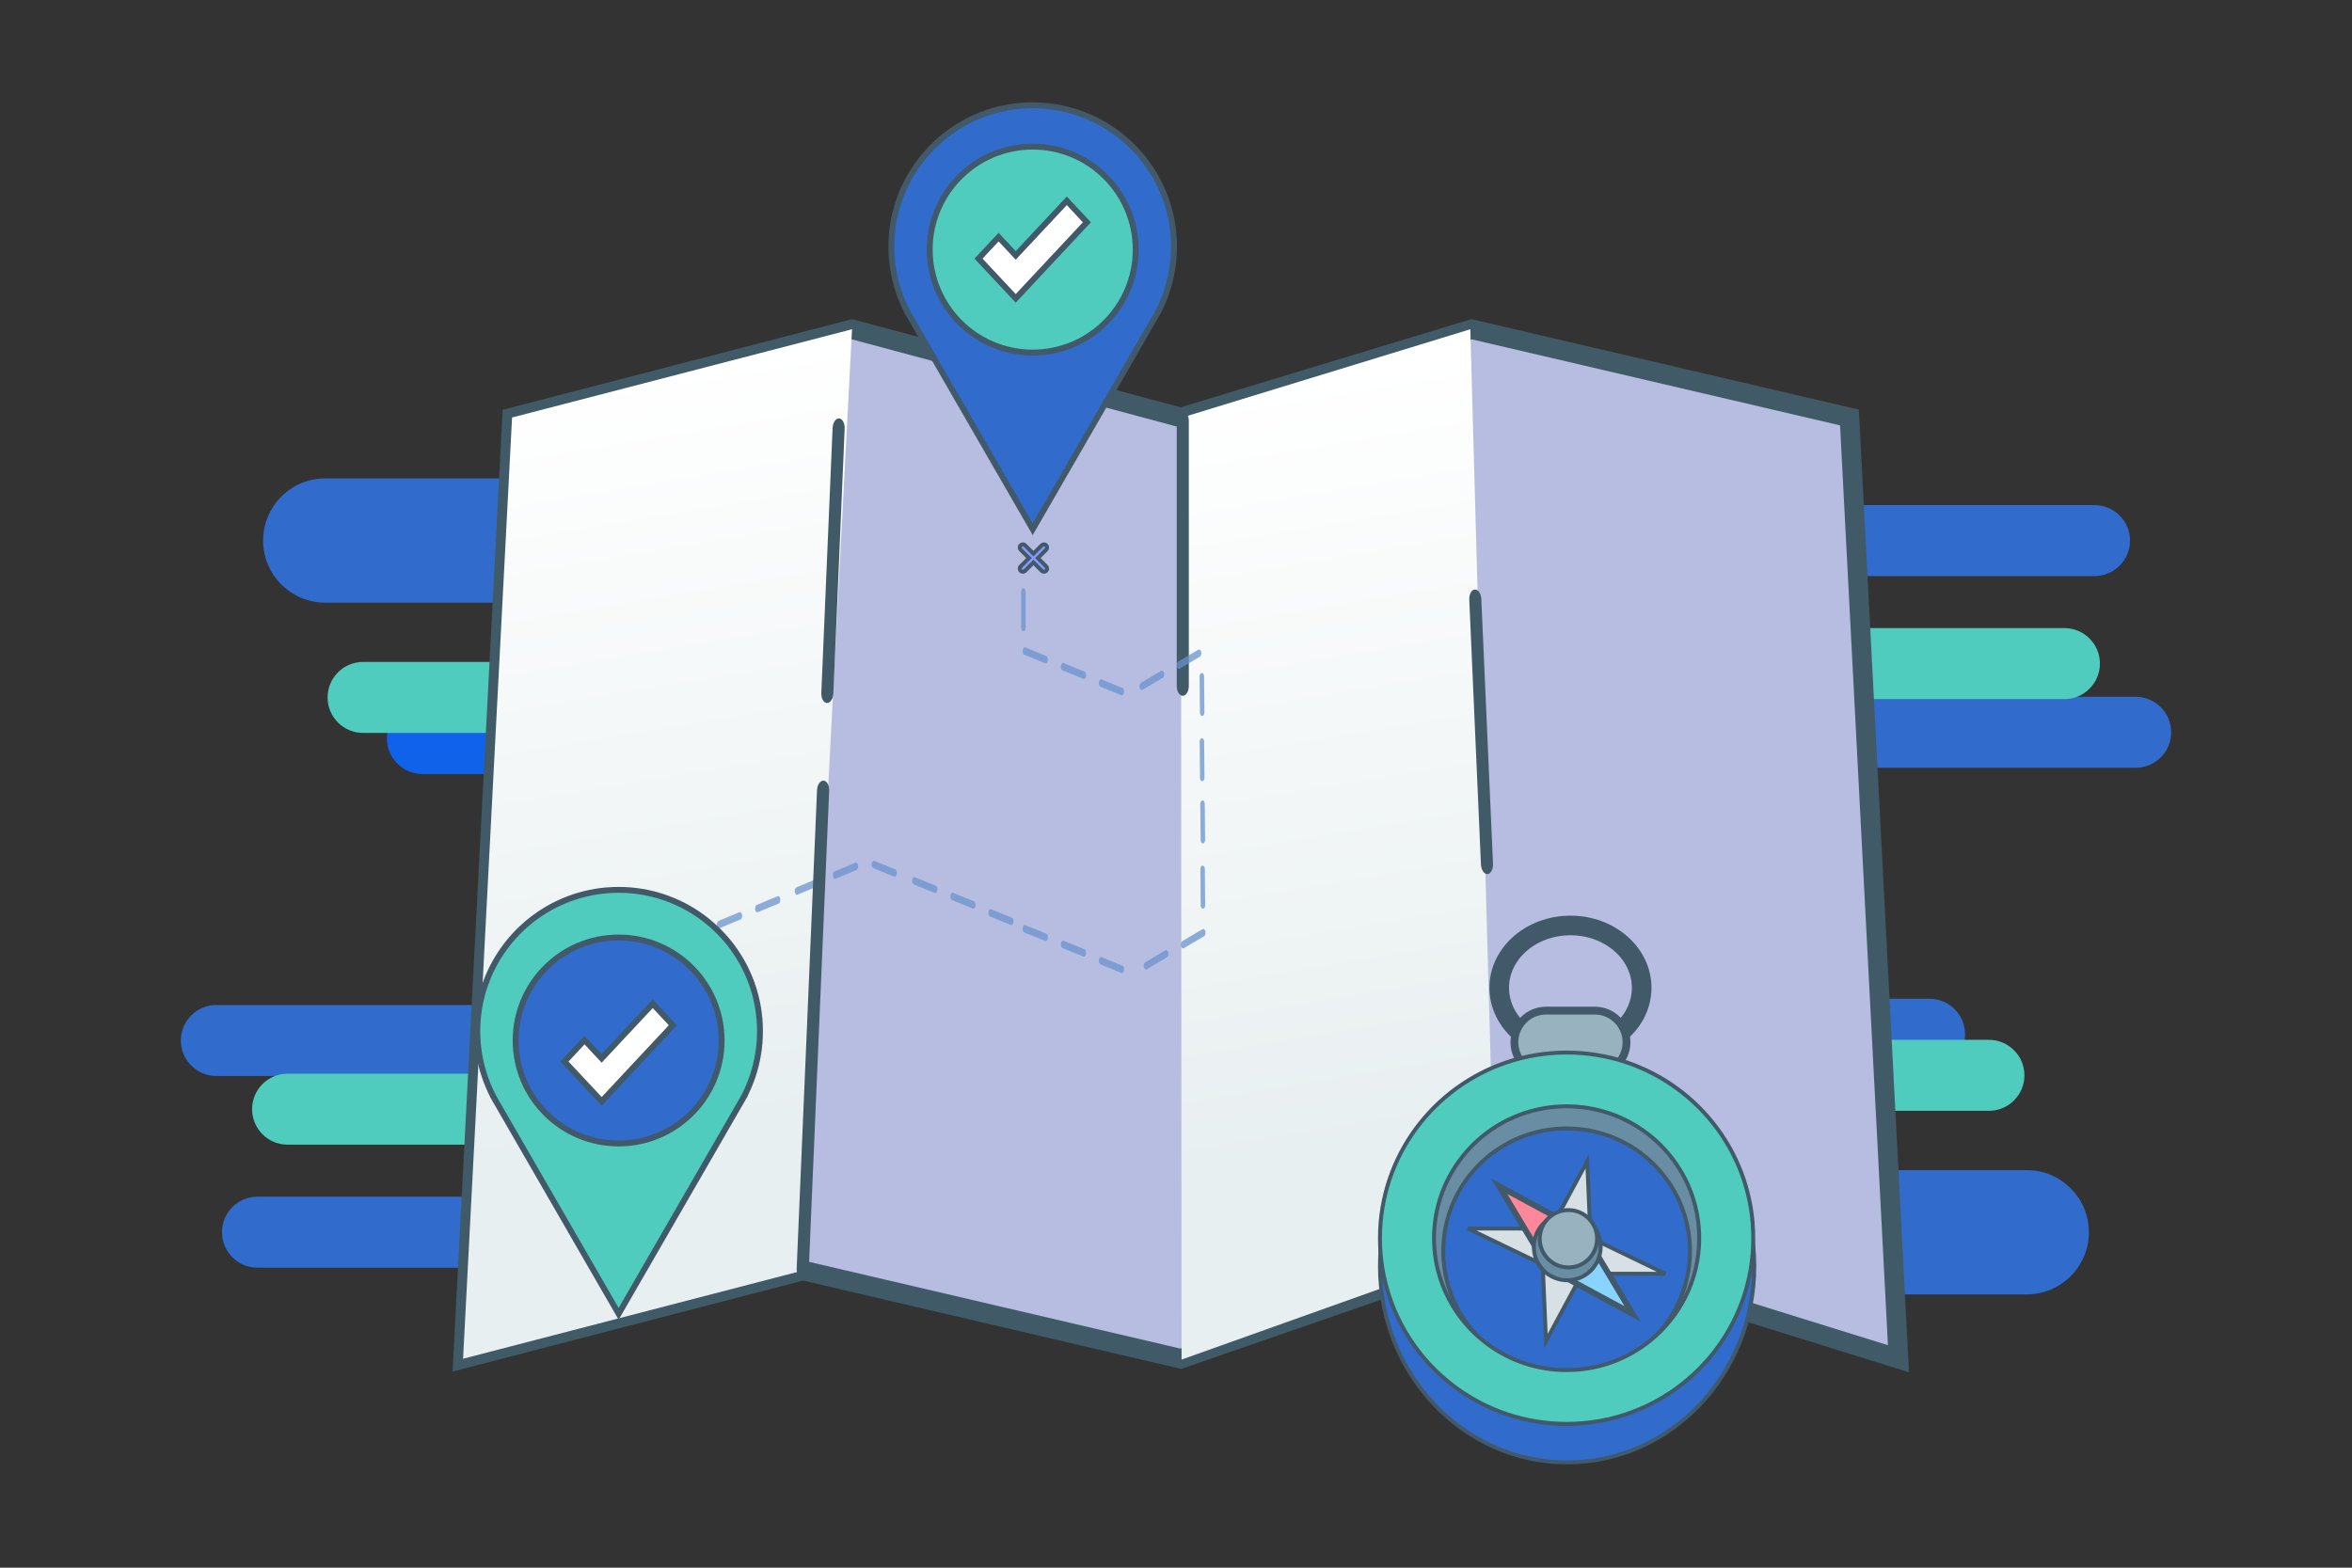 <?xml version="1.0" encoding="UTF-8" standalone="no"?>
<!DOCTYPE svg PUBLIC "-//W3C//DTD SVG 1.1//EN" "http://www.w3.org/Graphics/SVG/1.1/DTD/svg11.dtd">
<svg version="1.1" xmlns="http://www.w3.org/2000/svg" xmlns:xlink="http://www.w3.org/1999/xlink" preserveAspectRatio="xMidYMid meet" viewBox="0 0 1200 800" width="1200" height="800"><rect x="0" y="0" width="1200" height="800" fill="#333333" stroke="none"/><defs><path d="M957.51 391.8C947.51 391.8 939.39 383.68 939.39 373.69C939.39 373.69 939.39 373.69 939.39 373.69C939.39 363.69 947.51 355.57 957.51 355.57C957.51 355.57 1089.63 355.57 1089.63 355.57C1099.62 355.57 1107.74 363.69 1107.74 373.69C1107.74 373.69 1107.74 373.69 1107.74 373.69C1107.74 383.68 1099.62 391.8 1089.63 391.8C1089.63 391.8 957.51 391.8 957.51 391.8Z" id="b7MWo9Bmu"></path><path d="M603.41 394.72C605.12 394.72 606.51 397 606.51 399.81C606.51 399.81 606.51 643.97 606.51 643.97C606.51 646.77 605.12 649.05 603.41 649.05C603.41 649.05 603.41 649.05 603.41 649.05C601.7 649.05 600.31 646.77 600.31 643.97C600.31 643.97 600.31 399.81 600.31 399.81C600.31 397 601.7 394.72 603.41 394.72C603.41 394.72 603.41 394.72 603.41 394.72Z" id="abBr37J7r"></path><path d="M936.52 293.98C926.52 293.98 918.4 285.87 918.4 275.87C918.4 275.87 918.4 275.87 918.4 275.87C918.4 265.87 926.52 257.75 936.52 257.75C936.52 257.75 1068.64 257.75 1068.64 257.75C1078.64 257.75 1086.75 265.87 1086.75 275.87C1086.75 275.87 1086.75 275.87 1086.75 275.87C1086.75 285.87 1078.64 293.98 1068.64 293.98C1068.64 293.98 936.52 293.98 936.52 293.98Z" id="bi8vzlr5t"></path><path d="M921.15 356.75C911.16 356.75 903.04 348.63 903.04 338.63C903.04 338.63 903.04 338.63 903.04 338.63C903.04 328.64 911.16 320.52 921.15 320.52C921.15 320.52 1053.27 320.52 1053.27 320.52C1063.27 320.52 1071.39 328.64 1071.39 338.63C1071.39 338.63 1071.39 338.63 1071.39 338.63C1071.39 348.63 1063.27 356.75 1053.27 356.75C1053.27 356.75 921.15 356.75 921.15 356.75Z" id="cCayxfIeB"></path><path d="M852.34 545.9C842.35 545.9 834.23 537.79 834.23 527.79C834.23 527.79 834.23 527.79 834.23 527.79C834.23 517.79 842.35 509.68 852.34 509.68C852.34 509.68 984.46 509.68 984.46 509.68C994.46 509.68 1002.58 517.79 1002.58 527.79C1002.58 527.79 1002.58 527.79 1002.58 527.79C1002.58 537.79 994.46 545.9 984.46 545.9C984.46 545.9 852.34 545.9 852.34 545.9Z" id="a4wayH2ISu"></path><path d="M882.63 566.86C872.64 566.86 864.52 558.74 864.52 548.74C864.52 548.74 864.52 548.74 864.52 548.74C864.52 538.75 872.64 530.63 882.63 530.63C882.63 530.63 1014.75 530.63 1014.75 530.63C1024.75 530.63 1032.87 538.75 1032.87 548.74C1032.87 548.74 1032.87 548.74 1032.87 548.74C1032.87 558.74 1024.75 566.86 1014.75 566.86C1014.75 566.86 882.63 566.86 882.63 566.86Z" id="b2gCuqI1hP"></path><path d="M802.76 660.53C785.26 660.53 771.05 646.32 771.05 628.82C771.05 628.82 771.05 628.82 771.05 628.82C771.05 611.32 785.26 597.11 802.76 597.11C802.76 597.11 1034.05 597.11 1034.05 597.11C1051.55 597.11 1065.76 611.32 1065.76 628.82C1065.76 628.82 1065.76 628.82 1065.76 628.82C1065.76 646.32 1051.55 660.53 1034.05 660.53C1034.05 660.53 802.76 660.53 802.76 660.53Z" id="c4Q2ZHKZNH"></path><path d="M263.48 610.67C273.48 610.67 281.6 618.78 281.6 628.78C281.6 628.78 281.6 628.78 281.6 628.78C281.6 638.78 273.48 646.9 263.48 646.9C263.48 646.9 131.36 646.9 131.36 646.9C121.36 646.9 113.25 638.78 113.25 628.78C113.25 628.78 113.25 628.78 113.25 628.78C113.25 618.78 121.36 610.67 131.36 610.67C131.36 610.67 263.48 610.67 263.48 610.67Z" id="a1bBOMs94o"></path><path d="M242.49 512.85C252.49 512.85 260.61 520.97 260.61 530.96C260.61 530.96 260.61 530.96 260.61 530.96C260.61 540.96 252.49 549.08 242.49 549.08C242.49 549.08 110.37 549.08 110.37 549.08C100.38 549.08 92.26 540.96 92.26 530.96C92.26 530.96 92.26 530.96 92.26 530.96C92.26 520.97 100.38 512.85 110.37 512.85C110.37 512.85 242.49 512.85 242.49 512.85Z" id="b4eHgYGEG"></path><path d="M278.85 547.9C288.84 547.9 296.96 556.02 296.96 566.02C296.96 566.02 296.96 566.02 296.96 566.02C296.96 576.02 288.84 584.13 278.85 584.13C278.85 584.13 146.73 584.13 146.73 584.13C136.73 584.13 128.61 576.02 128.61 566.02C128.61 566.02 128.61 566.02 128.61 566.02C128.61 556.02 136.73 547.9 146.73 547.9C146.73 547.9 278.85 547.9 278.85 547.9Z" id="c5IqWOSZSV"></path><path d="M347.66 358.75C357.65 358.75 365.77 366.86 365.77 376.86C365.77 376.86 365.77 376.86 365.77 376.86C365.77 386.86 357.65 394.97 347.66 394.97C347.66 394.97 215.54 394.97 215.54 394.97C205.54 394.97 197.42 386.86 197.42 376.86C197.42 376.86 197.42 376.86 197.42 376.86C197.42 366.86 205.54 358.75 215.54 358.75C215.54 358.75 347.66 358.75 347.66 358.75Z" id="g2ZzVMjq5I"></path><path d="M317.37 337.79C327.36 337.79 335.48 345.91 335.48 355.91C335.48 355.91 335.48 355.91 335.48 355.91C335.48 365.9 327.36 374.02 317.37 374.02C317.37 374.02 185.25 374.02 185.25 374.02C175.25 374.02 167.13 365.9 167.13 355.91C167.13 355.91 167.13 355.91 167.13 355.91C167.13 345.91 175.25 337.79 185.25 337.79C185.25 337.79 317.37 337.79 317.37 337.79Z" id="a14qmZUiop"></path><path d="M397.24 244.12C414.74 244.12 428.95 258.33 428.95 275.83C428.95 275.83 428.95 275.83 428.95 275.83C428.95 293.33 414.74 307.54 397.24 307.54C397.24 307.54 165.95 307.54 165.95 307.54C148.45 307.54 134.24 293.33 134.24 275.83C134.24 275.83 134.24 275.83 134.24 275.83C134.24 258.33 148.45 244.12 165.95 244.12C165.95 244.12 397.24 244.12 397.24 244.12Z" id="gkvkEAHQy"></path><path d="M236.26 693.37L261.26 213.05L434.71 168.02L602.43 213.05L750.88 168.02L943.6 213.05L968.6 693.37L775.68 633.33L602.43 693.37L409.71 648.34L236.26 693.37Z" id="aL4j99PZq"></path><mask id="maskc54AUPmNE" x="226.26" y="158.02" width="752.34" height="545.35" maskUnits="userSpaceOnUse"><rect x="226.26" y="158.02" width="752.34" height="545.35" fill="white"></rect><use xlink:href="#aL4j99PZq" opacity="1" fill="black"></use></mask><path d="M602.84 693.8L602.53 213.24L750.16 168.02L763.18 636.61L602.84 693.8Z" id="aqlKCgLkY"></path><linearGradient id="gradientf3oT8jSuxt" gradientUnits="userSpaceOnUse" x1="624.18" y1="198.74" x2="688.61" y2="585.95"><stop style="stop-color: #ffffff;stop-opacity: 1" offset="0%"></stop><stop style="stop-color: #e8eff0;stop-opacity: 1" offset="100%"></stop></linearGradient><path d="M801.25 535.86C821.32 535.86 837.59 521.63 837.59 504.06C837.59 486.5 821.32 472.27 801.25 472.27C781.18 472.27 764.91 486.5 764.91 504.06C764.91 521.63 781.18 535.86 801.25 535.86C801.25 535.86 801.25 535.86 801.25 535.86C801.25 535.86 801.25 535.86 801.25 535.86Z" id="e3WaAQhMn"></path><path d="M236.26 693.37L261.26 213.05L434.71 168.02L409.71 648.34L236.26 693.37Z" id="dHcx8Lbg5"></path><linearGradient id="gradientd267ViSjBo" gradientUnits="userSpaceOnUse" x1="257.9" y1="198.74" x2="322.34" y2="585.95"><stop style="stop-color: #ffffff;stop-opacity: 1" offset="0%"></stop><stop style="stop-color: #e8eff0;stop-opacity: 1" offset="100%"></stop></linearGradient><path d="M813.72 515.73C822.62 515.73 829.85 522.96 829.85 531.86C829.85 531.86 829.85 531.86 829.85 531.86C829.85 540.77 822.62 548 813.72 548C813.72 548 788.78 548 788.78 548C779.88 548 772.65 540.77 772.65 531.86C772.65 531.86 772.65 531.86 772.65 531.86C772.65 522.96 779.88 515.73 788.78 515.73C788.78 515.73 813.72 515.73 813.72 515.73Z" id="nvmqNOAQP"></path><path d="M428.08 213.52C429.78 213.59 431.06 215.91 430.95 218.7C430.95 218.7 425.19 353.83 425.19 353.83C425.08 356.61 423.6 358.82 421.9 358.75C421.9 358.75 421.9 358.75 421.9 358.75C420.2 358.67 418.92 356.35 419.04 353.56C419.04 353.56 424.79 218.44 424.79 218.44C424.91 215.65 426.38 213.45 428.08 213.52C428.08 213.52 428.08 213.52 428.08 213.52Z" id="j1YhfS2smM"></path><path d="M799.56 746.28C852.3 746.28 895.05 701.43 895.05 646.11C895.05 590.79 852.3 545.95 799.56 545.95C746.81 545.95 704.06 590.79 704.06 646.11C704.06 701.43 746.81 746.28 799.56 746.28C799.56 746.28 799.56 746.28 799.56 746.28C799.56 746.28 799.56 746.28 799.56 746.28Z" id="b5yXbbdr2f"></path><path d="M800.22 699.04C833.91 699.04 861.22 671.73 861.22 638.04C861.22 604.35 833.91 577.04 800.22 577.04C766.53 577.04 739.22 604.35 739.22 638.04C739.22 671.73 766.53 699.04 800.22 699.04C800.22 699.04 800.22 699.04 800.22 699.04C800.22 699.04 800.22 699.04 800.22 699.04Z" id="dcYf6hxcX"></path><path d="M806.56 550.62L810.13 550.98L813.66 551.48L817.15 552.12L820.58 552.89L823.96 553.79L827.29 554.82L830.56 555.98L833.78 557.25L836.92 558.65L840.01 560.16L843.02 561.79L845.96 563.53L848.83 565.38L851.61 567.33L854.32 569.39L856.95 571.54L859.49 573.8L861.94 576.14L864.3 578.58L866.56 581.1L868.73 583.72L870.79 586.41L872.76 589.19L874.61 592.04L876.36 594.96L878 597.96L879.52 601.03L880.92 604.16L882.21 607.35L883.37 610.61L884.41 613.92L885.31 617.28L886.09 620.7L886.73 624.17L887.23 627.68L887.59 631.23L887.81 634.83L887.89 638.46L887.81 642.1L887.59 645.69L887.23 649.25L886.73 652.76L886.09 656.23L885.31 659.64L884.41 663.01L883.37 666.32L882.21 669.58L880.92 672.77L879.52 675.9L878 678.97L876.36 681.96L874.61 684.89L872.76 687.74L870.79 690.52L868.73 693.21L866.56 695.82L864.3 698.35L861.94 700.79L859.49 703.13L856.95 705.38L854.32 707.54L851.61 709.59L848.83 711.55L845.96 713.39L843.02 715.13L840.01 716.76L836.92 718.28L833.78 719.67L830.56 720.95L827.29 722.11L823.96 723.14L820.58 724.04L817.15 724.81L813.66 725.45L810.13 725.95L806.56 726.31L802.94 726.53L799.29 726.6L795.64 726.53L792.02 726.31L788.45 725.95L784.92 725.45L781.43 724.81L778 724.04L774.62 723.14L771.29 722.11L768.01 720.95L764.8 719.67L761.66 718.28L758.57 716.76L755.56 715.13L752.62 713.39L749.75 711.55L746.97 709.59L744.26 707.54L741.63 705.38L739.09 703.13L736.64 700.79L734.28 698.35L732.02 695.82L729.85 693.21L727.79 690.52L725.82 687.74L723.97 684.89L722.22 681.96L720.58 678.97L719.06 675.9L717.66 672.77L716.37 669.58L715.21 666.32L714.17 663.01L713.27 659.64L712.49 656.23L711.85 652.76L711.35 649.25L710.99 645.69L710.77 642.1L710.69 638.46L710.77 634.83L710.99 631.23L711.35 627.68L711.85 624.17L712.49 620.7L713.27 617.28L714.17 613.92L715.21 610.61L716.37 607.35L717.66 604.16L719.06 601.03L720.58 597.96L722.22 594.96L723.97 592.04L725.82 589.19L727.79 586.41L729.85 583.72L732.02 581.1L734.28 578.58L736.64 576.14L739.09 573.8L741.63 571.54L744.26 569.39L746.97 567.33L749.75 565.38L752.62 563.53L755.56 561.79L758.57 560.16L761.66 558.65L764.8 557.25L768.01 555.98L771.29 554.82L774.62 553.79L778 552.89L781.43 552.12L784.92 551.48L788.45 550.98L792.02 550.62L795.64 550.4L799.29 550.33L802.94 550.4L806.56 550.62ZM794.13 576.06L791.59 576.31L789.08 576.67L786.61 577.12L784.16 577.67L781.76 578.31L779.4 579.04L777.07 579.86L774.79 580.77L772.55 581.76L770.37 582.84L768.23 584L766.14 585.23L764.1 586.54L762.12 587.93L760.19 589.39L758.33 590.92L756.53 592.52L754.78 594.19L753.11 595.92L751.5 597.72L749.96 599.57L748.49 601.49L747.1 603.46L745.78 605.48L744.54 607.56L743.38 609.69L742.29 611.87L741.3 614.09L740.38 616.36L739.56 618.67L738.82 621.03L738.18 623.42L737.63 625.84L737.17 628.31L736.82 630.8L736.56 633.33L736.4 635.88L736.35 638.46L736.4 641.04L736.56 643.6L736.82 646.12L737.17 648.62L737.63 651.08L738.18 653.51L738.82 655.9L739.56 658.25L740.38 660.57L741.3 662.83L742.29 665.06L743.38 667.24L744.54 669.37L745.78 671.44L747.1 673.47L748.49 675.44L749.96 677.36L751.5 679.21L753.11 681.01L754.78 682.74L756.53 684.4L758.33 686L760.19 687.53L762.12 688.99L764.1 690.38L766.14 691.69L768.23 692.93L770.37 694.09L772.55 695.16L774.79 696.16L777.07 697.06L779.4 697.88L781.76 698.62L784.16 699.26L786.61 699.8L789.08 700.26L791.59 700.61L794.13 700.87L796.7 701.02L799.29 701.08L801.88 701.02L804.45 700.87L806.99 700.61L809.5 700.26L811.97 699.8L814.41 699.26L816.82 698.62L819.18 697.88L821.51 697.06L823.79 696.16L826.02 695.16L828.21 694.09L830.35 692.93L832.44 691.69L834.48 690.38L836.46 688.99L838.39 687.53L840.25 686L842.05 684.4L843.79 682.74L845.47 681.01L847.08 679.21L848.62 677.36L850.09 675.44L851.48 673.47L852.8 671.44L854.04 669.37L855.2 667.24L856.29 665.06L857.28 662.83L858.2 660.57L859.02 658.25L859.76 655.9L860.4 653.51L860.95 651.08L861.41 648.62L861.76 646.12L862.02 643.6L862.18 641.04L862.23 638.46L862.18 635.88L862.02 633.33L861.76 630.8L861.41 628.31L860.95 625.84L860.4 623.42L859.76 621.03L859.02 618.67L858.2 616.36L857.28 614.09L856.29 611.87L855.2 609.69L854.04 607.56L852.8 605.48L851.48 603.46L850.09 601.49L848.62 599.57L847.08 597.72L845.47 595.92L843.79 594.19L842.05 592.52L840.25 590.92L838.39 589.39L836.46 587.93L834.48 586.54L832.44 585.23L830.35 584L828.21 582.84L826.02 581.76L823.79 580.77L821.51 579.86L819.18 579.04L816.82 578.31L814.41 577.67L811.97 577.12L809.5 576.67L806.99 576.31L804.45 576.06L801.88 575.9L799.29 575.85L796.7 575.9L794.13 576.06Z" id="ai6h1O3Lx"></path><path d="M807.1 537.44L810.94 537.83L814.74 538.37L818.48 539.05L822.18 539.88L825.81 540.85L829.39 541.96L832.91 543.2L836.36 544.57L839.74 546.07L843.05 547.7L846.29 549.45L849.45 551.32L852.54 553.31L855.53 555.4L858.44 557.61L861.27 559.93L864 562.35L866.63 564.87L869.16 567.49L871.6 570.21L873.93 573.02L876.15 575.91L878.26 578.89L880.25 581.96L882.13 585.1L883.89 588.33L885.53 591.62L887.04 594.99L888.42 598.42L889.67 601.92L890.78 605.48L891.75 609.1L892.59 612.77L893.28 616.5L893.82 620.27L894.21 624.09L894.44 627.96L894.52 631.86L894.44 635.77L894.21 639.63L893.82 643.45L893.28 647.23L892.59 650.96L891.75 654.63L890.78 658.25L889.67 661.81L888.42 665.3L887.04 668.74L885.53 672.1L883.89 675.4L882.13 678.62L880.25 681.77L878.26 684.83L876.15 687.81L873.93 690.71L871.6 693.52L869.16 696.23L866.63 698.85L864 701.37L861.27 703.79L858.44 706.11L855.53 708.32L852.54 710.42L849.45 712.41L846.29 714.28L843.05 716.03L839.74 717.65L836.36 719.15L832.91 720.53L829.39 721.77L825.81 722.88L822.18 723.85L818.48 724.67L814.74 725.36L810.94 725.9L807.1 726.29L803.22 726.52L799.29 726.6L795.36 726.52L791.48 726.29L787.64 725.9L783.84 725.36L780.1 724.67L776.4 723.85L772.77 722.88L769.19 721.77L765.67 720.53L762.22 719.15L758.84 717.65L755.53 716.03L752.29 714.28L749.13 712.41L746.04 710.42L743.05 708.32L740.14 706.11L737.31 703.79L734.58 701.37L731.95 698.85L729.42 696.23L726.98 693.52L724.65 690.71L722.43 687.81L720.32 684.83L718.33 681.77L716.45 678.62L714.69 675.4L713.05 672.1L711.54 668.74L710.16 665.3L708.91 661.81L707.8 658.25L706.83 654.63L705.99 650.96L705.3 647.23L704.76 643.45L704.37 639.63L704.14 635.77L704.06 631.86L704.14 627.96L704.37 624.09L704.76 620.27L705.3 616.5L705.99 612.77L706.83 609.1L707.8 605.48L708.91 601.92L710.16 598.42L711.54 594.99L713.05 591.62L714.69 588.33L716.45 585.1L718.33 581.96L720.32 578.89L722.43 575.91L724.65 573.02L726.98 570.21L729.42 567.49L731.95 564.87L734.58 562.35L737.31 559.93L740.14 557.61L743.05 555.4L746.04 553.31L749.13 551.32L752.29 549.45L755.53 547.7L758.84 546.07L762.22 544.57L765.67 543.2L769.19 541.96L772.77 540.85L776.4 539.88L780.1 539.05L783.84 538.37L787.64 537.83L791.48 537.44L795.36 537.2L799.29 537.13L803.22 537.2L807.1 537.44ZM793.74 564.78L791.01 565.06L788.32 565.44L785.66 565.93L783.03 566.52L780.45 567.21L777.91 567.99L775.41 568.87L772.96 569.85L770.55 570.92L768.2 572.07L765.9 573.32L763.65 574.64L761.46 576.06L759.33 577.55L757.27 579.12L755.26 580.76L753.32 582.48L751.45 584.27L749.65 586.13L747.92 588.06L746.27 590.06L744.69 592.12L743.19 594.23L741.77 596.41L740.44 598.65L739.19 600.93L738.03 603.27L736.95 605.67L735.97 608.1L735.09 610.59L734.3 613.12L733.6 615.69L733.01 618.3L732.52 620.95L732.14 623.63L731.86 626.34L731.69 629.09L731.64 631.86L731.69 634.64L731.86 637.38L732.14 640.1L732.52 642.78L733.01 645.43L733.6 648.04L734.3 650.61L735.09 653.13L735.97 655.62L736.95 658.06L738.03 660.45L739.19 662.79L740.44 665.08L741.77 667.31L743.19 669.49L744.69 671.61L746.27 673.67L747.92 675.66L749.65 677.59L751.45 679.45L753.32 681.24L755.26 682.96L757.27 684.61L759.33 686.18L761.46 687.67L763.65 689.08L765.9 690.41L768.2 691.65L770.55 692.81L772.96 693.88L775.41 694.85L777.91 695.73L780.45 696.52L783.03 697.21L785.66 697.8L788.32 698.28L791.01 698.67L793.74 698.94L796.5 699.11L799.29 699.16L802.08 699.11L804.84 698.94L807.57 698.67L810.26 698.28L812.92 697.8L815.55 697.21L818.13 696.52L820.67 695.73L823.17 694.85L825.62 693.88L828.03 692.81L830.38 691.65L832.68 690.41L834.93 689.08L837.12 687.67L839.24 686.18L841.31 684.61L843.32 682.96L845.26 681.24L847.13 679.45L848.93 677.59L850.66 675.66L852.31 673.67L853.89 671.61L855.39 669.49L856.81 667.31L858.14 665.08L859.39 662.79L860.55 660.45L861.63 658.06L862.61 655.62L863.49 653.13L864.28 650.61L864.98 648.04L865.57 645.43L866.06 642.78L866.44 640.1L866.72 637.38L866.89 634.64L866.94 631.86L866.89 629.09L866.72 626.34L866.44 623.63L866.06 620.95L865.57 618.3L864.98 615.69L864.28 613.12L863.49 610.59L862.61 608.1L861.63 605.67L860.55 603.27L859.39 600.93L858.14 598.65L856.81 596.41L855.39 594.23L853.89 592.12L852.31 590.06L850.66 588.06L848.93 586.13L847.13 584.27L845.26 582.48L843.32 580.76L841.31 579.12L839.24 577.55L837.12 576.06L834.93 574.64L832.68 573.32L830.38 572.07L828.03 570.92L825.62 569.85L823.17 568.87L820.67 567.99L818.13 567.21L815.55 566.52L812.92 565.93L810.26 565.44L807.57 565.06L804.84 564.78L802.08 564.62L799.29 564.56L796.5 564.62L793.74 564.78Z" id="f77i45rRsK"></path><path d="M849.67 650.02L807.26 649.95L788.77 684.34L787.11 645.33L748.91 626.91L791.32 626.98L809.81 592.59L811.47 631.6L849.67 650.02Z" id="b2l0x64X8R"></path><path d="M532.8 53.96L535.71 54.26L538.58 54.67L541.42 55.19L544.22 55.82L546.97 56.56L549.68 57.4L552.34 58.34L554.96 59.39L557.52 60.53L560.03 61.77L562.48 63.1L564.87 64.53L567.21 66.04L569.48 67.64L571.68 69.32L573.82 71.08L575.88 72.92L577.88 74.84L579.8 76.84L581.64 78.9L583.4 81.04L585.08 83.25L586.68 85.52L588.19 87.85L589.62 90.24L590.95 92.69L592.19 95.2L593.33 97.76L594.38 100.38L595.32 103.04L596.16 105.75L596.9 108.5L597.53 111.3L598.05 114.14L598.46 117.01L598.76 119.92L598.94 122.86L599 125.83L598.94 128.81L598.76 131.75L598.46 134.66L598.05 137.53L597.53 140.37L596.9 143.16L596.16 145.92L595.32 148.63L594.38 151.29L593.33 153.9L592.19 156.46L590.95 158.97L590.33 160.12L590.34 160.12L590.05 160.64L589.62 161.42L588.71 162.96L526.89 270.08L464.81 162.52L464.16 161.42L463.85 160.86L463.68 160.57L463.69 160.57L462.83 158.97L461.59 156.46L460.44 153.9L459.4 151.29L458.45 148.63L457.61 145.92L456.87 143.16L456.24 140.37L455.72 137.53L455.31 134.66L455.02 131.75L454.84 128.81L454.78 125.83L454.84 122.86L455.02 119.92L455.31 117.01L455.72 114.14L456.24 111.3L456.87 108.5L457.61 105.75L458.45 103.04L459.4 100.38L460.44 97.76L461.59 95.2L462.83 92.69L464.16 90.24L465.58 87.85L467.09 85.52L468.69 83.25L470.37 81.04L472.14 78.9L473.98 76.84L475.9 74.84L477.89 72.92L479.96 71.08L482.1 69.32L484.3 67.64L486.57 66.04L488.9 64.53L491.3 63.1L493.75 61.77L496.26 60.53L498.82 59.39L501.43 58.34L504.1 57.4L506.81 56.56L509.56 55.82L512.36 55.19L515.19 54.67L518.06 54.26L520.97 53.96L523.92 53.78L526.89 53.72L529.86 53.78L532.8 53.96Z" id="a7VVcjXAuz"></path><path d="M526.89 179.92C555.91 179.92 579.44 156.39 579.44 127.37C579.44 98.35 555.91 74.82 526.89 74.82C497.87 74.82 474.34 98.35 474.34 127.37C474.34 156.39 497.87 179.92 526.89 179.92C526.89 179.92 526.89 179.92 526.89 179.92C526.89 179.92 526.89 179.92 526.89 179.92Z" id="aeJY9dNk3"></path><path d="M554.53 113.44L528.48 141.3L528.48 141.3L518.23 152.26L499.24 131.96L509.49 121L518.23 130.34L544.28 102.48L554.53 113.44L554.53 113.44L554.53 113.44Z" id="axYo3dOmJ"></path><path d="M789.99 647.25L832.92 670.46L807.86 628.58L789.99 647.25Z" id="c16NX5cZhH"></path><path d="M789.99 647.25L764.93 605.36L807.86 628.58L789.99 647.25Z" id="b3mYPa6FAF"></path><path d="M810.21 649.64C817.59 643.79 818.83 633.07 812.98 625.69C807.13 618.31 796.41 617.07 789.03 622.92C781.65 628.76 780.41 639.49 786.25 646.87C792.1 654.25 802.83 655.49 810.21 649.64C810.21 649.64 810.21 649.64 810.21 649.64C810.21 649.64 810.21 649.64 810.21 649.64Z" id="g2i5pE6rcc"></path><path d="M809.3 643.61C815.63 638.59 816.7 629.38 811.68 623.05C806.66 616.72 797.46 615.65 791.12 620.67C784.79 625.69 783.72 634.89 788.74 641.23C793.76 647.56 802.97 648.63 809.3 643.61C809.3 643.61 809.3 643.61 809.3 643.61C809.3 643.61 809.3 643.61 809.3 643.61Z" id="a1Hedgar76"></path><path d="M603.46 209.72C605.16 209.72 606.54 211.98 606.54 214.77C606.54 214.77 606.54 350.02 606.54 350.02C606.54 352.81 605.16 355.07 603.46 355.07C603.46 355.07 603.46 355.07 603.46 355.07C601.76 355.07 600.38 352.81 600.38 350.02C600.38 350.02 600.38 214.77 600.38 214.77C600.38 211.98 601.76 209.72 603.46 209.72C603.46 209.72 603.46 209.72 603.46 209.72Z" id="awVgg9n2p"></path><path d="M752.48 300.83C754.18 300.75 755.66 302.96 755.78 305.75C755.78 305.75 761.74 440.86 761.74 440.86C761.86 443.65 760.58 445.97 758.88 446.05C758.88 446.05 758.88 446.05 758.88 446.05C757.19 446.12 755.71 443.92 755.58 441.13C755.58 441.13 749.63 306.02 749.63 306.02C749.51 303.23 750.78 300.9 752.48 300.83C752.48 300.83 752.48 300.83 752.48 300.83Z" id="i9AZF6cCn"></path><path d="M533.24 277.92L533.51 278.07L533.76 278.27L533.97 278.52L534.12 278.8L534.2 279.1L534.23 279.41L534.2 279.71L534.12 280.01L533.97 280.29L533.76 280.54L529.52 284.78L533.76 289.02L533.97 289.27L534.12 289.55L534.2 289.85L534.23 290.15L534.2 290.46L534.12 290.76L533.97 291.03L533.76 291.28L533.51 291.49L533.24 291.64L532.94 291.72L532.63 291.75L532.33 291.72L532.03 291.64L531.75 291.49L531.5 291.28L527.26 287.04L523.02 291.28L522.77 291.49L522.49 291.64L522.19 291.72L521.89 291.75L521.58 291.72L521.28 291.64L521 291.49L520.75 291.28L520.55 291.03L520.4 290.76L520.31 290.46L520.29 290.15L520.31 289.85L520.4 289.55L520.55 289.27L520.75 289.02L525 284.78L520.75 280.54L520.55 280.29L520.4 280.01L520.31 279.71L520.29 279.41L520.31 279.1L520.4 278.8L520.55 278.52L520.75 278.27L521 278.07L521.28 277.92L521.58 277.83L521.89 277.81L522.19 277.83L522.49 277.92L522.77 278.07L523.02 278.27L527.26 282.52L531.5 278.27L531.75 278.07L532.03 277.92L532.33 277.83L532.63 277.81L532.94 277.83L533.24 277.92Z" id="e22U6TI3Ng"></path><mask id="maskc3BpCFdWTT" x="518.29" y="275.81" width="17.95" height="17.95" maskUnits="userSpaceOnUse"><rect x="518.29" y="275.81" width="17.95" height="17.95" fill="white"></rect><use xlink:href="#e22U6TI3Ng" opacity="1" fill="black"></use></mask><path d="M572.64 492.77L572.93 492.96L573.17 493.26L573.35 493.64L573.47 494.08L573.52 494.57L573.48 495.08L573.37 495.56L573.19 495.96L572.96 496.26L572.7 496.46L572.4 496.54L572.1 496.48L561.5 492.15L561.22 491.96L560.98 491.67L560.8 491.29L560.68 490.84L560.63 490.35L560.66 489.84L560.77 489.37L560.95 488.97L561.18 488.66L561.45 488.47L561.75 488.39L562.05 488.44L572.64 492.77ZM595.45 485.03L595.7 485.29L595.9 485.65L596.04 486.11L596.11 486.61L596.09 487.1L596 487.57L595.84 487.98L595.62 488.31L595.35 488.55L585.07 494.64L584.77 494.74L584.47 494.72L584.19 494.56L583.95 494.3L583.75 493.94L583.61 493.48L583.54 492.98L583.56 492.49L583.65 492.02L583.81 491.61L584.03 491.28L584.3 491.04L594.57 484.95L594.88 484.85L595.17 484.87L595.45 485.03ZM553.27 484.42L553.56 484.61L553.79 484.9L553.98 485.28L554.1 485.73L554.14 486.22L554.11 486.73L554 487.2L553.82 487.6L553.59 487.91L553.32 488.1L553.03 488.18L552.72 488.13L542.13 483.8L541.84 483.61L541.6 483.32L541.42 482.93L541.3 482.49L541.26 482L541.29 481.49L541.4 481.01L541.58 480.62L541.81 480.31L542.08 480.11L542.37 480.04L542.68 480.09L553.27 484.42ZM614.39 474.25L614.64 474.51L614.84 474.88L614.98 475.33L615.04 475.83L615.03 476.33L614.93 476.79L614.78 477.2L614.56 477.54L614.28 477.77L604.01 483.86L603.71 483.97L603.41 483.94L603.13 483.79L602.88 483.52L602.68 483.16L602.54 482.71L602.48 482.2L602.5 481.71L602.59 481.25L602.75 480.83L602.96 480.5L603.24 480.27L613.51 474.18L613.81 474.07L614.11 474.1L614.39 474.25ZM533.76 476.45L534.04 476.63L534.28 476.93L534.47 477.31L534.58 477.76L534.63 478.25L534.6 478.75L534.49 479.23L534.31 479.63L534.08 479.93L533.81 480.13L533.52 480.21L533.21 480.15L522.62 475.83L522.33 475.64L522.09 475.34L521.91 474.96L521.79 474.51L521.74 474.02L521.78 473.52L521.89 473.04L522.07 472.64L522.3 472.34L522.57 472.14L522.86 472.06L523.17 472.12L533.76 476.45ZM378.08 465.74L378.32 466.04L378.49 466.43L378.61 466.91L378.64 467.42L378.6 467.91L378.48 468.35L378.3 468.74L378.06 469.04L377.78 469.23L367.2 473.65L366.89 473.71L366.6 473.63L366.33 473.44L366.1 473.14L365.92 472.74L365.8 472.26L365.77 471.76L365.81 471.27L365.93 470.82L366.11 470.44L366.35 470.14L366.64 469.95L377.22 465.52L377.52 465.47L377.82 465.54L378.08 465.74ZM516.27 468.3L516.56 468.48L516.8 468.78L516.98 469.16L517.1 469.61L517.15 470.1L517.11 470.61L517 471.08L516.82 471.48L516.59 471.78L516.32 471.98L516.03 472.06L515.72 472.01L505.13 467.68L504.84 467.49L504.61 467.19L504.42 466.81L504.3 466.37L504.26 465.88L504.29 465.37L504.4 464.89L504.58 464.49L504.81 464.19L505.08 463.99L505.37 463.91L505.68 463.97L516.27 468.3ZM397.57 457.59L397.8 457.89L397.98 458.28L398.09 458.76L398.13 459.27L398.08 459.76L397.97 460.2L397.78 460.59L397.55 460.89L397.26 461.08L386.68 465.5L386.38 465.56L386.08 465.48L385.81 465.29L385.58 464.99L385.4 464.59L385.29 464.11L385.25 463.61L385.3 463.12L385.42 462.67L385.6 462.29L385.84 461.99L386.12 461.8L396.7 457.37L397.01 457.32L397.3 457.39L397.57 457.59ZM496.9 459.94L497.18 460.13L497.42 460.43L497.6 460.81L497.72 461.26L497.77 461.74L497.74 462.25L497.63 462.73L497.45 463.13L497.22 463.43L496.95 463.63L496.66 463.71L496.35 463.65L485.76 459.32L485.47 459.14L485.23 458.84L485.05 458.46L484.93 458.01L484.88 457.52L484.92 457.01L485.03 456.54L485.21 456.14L485.44 455.84L485.7 455.64L486 455.56L486.3 455.62L496.9 459.94ZM613.97 441.85L614.15 441.99L614.31 442.17L614.45 442.4L614.57 442.66L614.65 442.96L614.71 443.28L614.73 443.62L614.89 461.76L614.88 462.1L614.83 462.43L614.75 462.73L614.63 463L614.5 463.23L614.34 463.42L614.16 463.57L613.97 463.66L613.76 463.7L613.56 463.67L613.36 463.59L613.18 463.45L613.02 463.27L612.88 463.04L612.76 462.77L612.68 462.48L612.62 462.16L612.6 461.82L612.44 443.68L612.45 443.33L612.5 443.01L612.58 442.71L612.69 442.44L612.83 442.21L612.99 442.02L613.17 441.87L613.36 441.78L613.57 441.74L613.77 441.77L613.97 441.85ZM417.79 448.63L418.02 448.93L418.2 449.33L418.31 449.8L418.35 450.31L418.3 450.8L418.19 451.25L418 451.63L417.77 451.93L417.48 452.12L406.9 456.55L406.6 456.6L406.3 456.53L406.03 456.33L405.8 456.03L405.62 455.64L405.51 455.16L405.47 454.65L405.52 454.16L405.64 453.71L405.82 453.33L406.06 453.03L406.34 452.84L416.92 448.42L417.23 448.36L417.52 448.44L417.79 448.63ZM477.39 451.97L477.67 452.16L477.91 452.45L478.09 452.84L478.21 453.28L478.26 453.77L478.23 454.28L478.11 454.76L477.94 455.15L477.71 455.46L477.44 455.66L477.14 455.73L476.84 455.68L466.25 451.35L465.96 451.16L465.72 450.87L465.54 450.48L465.42 450.04L465.37 449.55L465.4 449.04L465.52 448.56L465.7 448.17L465.92 447.86L466.19 447.67L466.49 447.59L466.79 447.64L477.39 451.97ZM437.27 440.48L437.51 440.78L437.68 441.18L437.8 441.65L437.83 442.16L437.79 442.65L437.67 443.1L437.49 443.48L437.25 443.78L436.97 443.97L426.39 448.4L426.08 448.45L425.79 448.38L425.52 448.18L425.29 447.88L425.11 447.49L424.99 447.01L424.96 446.5L425.01 446.01L425.12 445.56L425.3 445.18L425.54 444.88L425.83 444.69L436.41 440.27L436.71 440.21L437.01 440.29L437.27 440.48ZM456.71 443.63L457 443.82L457.24 444.12L457.42 444.5L457.54 444.95L457.59 445.44L457.55 445.94L457.44 446.42L457.26 446.82L457.03 447.12L456.77 447.32L456.47 447.4L456.17 447.34L445.57 443.01L445.29 442.83L445.05 442.53L444.87 442.15L444.75 441.7L444.7 441.21L444.73 440.7L444.84 440.23L445.02 439.83L445.25 439.53L445.52 439.33L445.82 439.25L446.12 439.31L456.71 443.63ZM613.93 408.56L614.11 408.7L614.27 408.89L614.41 409.11L614.52 409.38L614.61 409.67L614.67 409.99L614.69 410.34L614.85 428.47L614.84 428.82L614.79 429.14L614.7 429.44L614.59 429.71L614.46 429.94L614.3 430.14L614.12 430.28L613.93 430.37L613.72 430.41L613.51 430.38L613.32 430.3L613.14 430.16L612.98 429.98L612.84 429.75L612.72 429.49L612.63 429.19L612.58 428.87L612.56 428.53L612.39 410.39L612.41 410.05L612.46 409.72L612.54 409.42L612.65 409.16L612.79 408.92L612.95 408.73L613.12 408.58L613.32 408.49L613.52 408.45L613.73 408.48L613.93 408.56ZM613.61 376.81L613.79 376.95L613.95 377.13L614.09 377.36L614.21 377.62L614.3 377.92L614.35 378.24L614.37 378.58L614.53 396.72L614.52 397.06L614.47 397.39L614.39 397.69L614.28 397.96L614.14 398.19L613.98 398.38L613.8 398.53L613.61 398.62L613.4 398.66L613.2 398.63L613 398.55L612.82 398.41L612.66 398.23L612.52 398L612.4 397.74L612.32 397.44L612.26 397.12L612.24 396.78L612.08 378.64L612.09 378.3L612.14 377.97L612.23 377.67L612.34 377.4L612.47 377.17L612.63 376.98L612.81 376.83L613 376.74L613.21 376.7L613.41 376.73L613.61 376.81ZM613.57 343.53L613.75 343.66L613.91 343.85L614.05 344.07L614.16 344.34L614.25 344.63L614.31 344.95L614.33 345.3L614.49 363.43L614.48 363.78L614.43 364.1L614.34 364.4L614.23 364.67L614.1 364.9L613.94 365.1L613.76 365.24L613.57 365.34L613.36 365.37L613.15 365.35L612.96 365.26L612.78 365.13L612.62 364.94L612.48 364.71L612.36 364.45L612.27 364.15L612.22 363.83L612.2 363.49L612.03 345.35L612.05 345.01L612.1 344.69L612.18 344.39L612.29 344.12L612.43 343.88L612.59 343.69L612.77 343.55L612.96 343.45L613.17 343.42L613.37 343.44L613.57 343.53ZM572.64 351.06L572.93 351.25L573.17 351.54L573.35 351.93L573.47 352.37L573.52 352.86L573.48 353.37L573.37 353.85L573.19 354.24L572.96 354.55L572.7 354.74L572.4 354.82L572.1 354.77L561.5 350.44L561.22 350.25L560.98 349.96L560.8 349.57L560.68 349.13L560.63 348.64L560.66 348.13L560.77 347.65L560.95 347.26L561.18 346.95L561.45 346.75L561.75 346.68L562.05 346.73L572.64 351.06ZM593.3 342.42L593.55 342.68L593.75 343.05L593.89 343.5L593.95 344L593.94 344.5L593.84 344.96L593.69 345.37L593.47 345.71L593.19 345.94L582.92 352.03L582.62 352.14L582.32 352.11L582.04 351.96L581.79 351.69L581.59 351.33L581.45 350.87L581.39 350.37L581.41 349.88L581.5 349.41L581.66 349L581.87 348.67L582.15 348.43L592.42 342.34L592.72 342.24L593.02 342.27L593.3 342.42ZM553.27 342.71L553.56 342.89L553.79 343.19L553.98 343.57L554.1 344.02L554.14 344.51L554.11 345.02L554 345.49L553.82 345.89L553.59 346.19L553.32 346.39L553.03 346.47L552.72 346.41L542.13 342.09L541.84 341.9L541.6 341.6L541.42 341.22L541.3 340.77L541.26 340.29L541.29 339.78L541.4 339.3L541.58 338.9L541.81 338.6L542.08 338.4L542.37 338.32L542.68 338.38L553.27 342.71ZM612.24 331.64L612.48 331.91L612.69 332.27L612.83 332.72L612.89 333.23L612.87 333.72L612.78 334.18L612.62 334.6L612.4 334.93L612.13 335.16L601.86 341.26L601.56 341.36L601.26 341.33L600.98 341.18L600.73 340.92L600.53 340.55L600.39 340.1L600.33 339.6L600.34 339.1L600.43 338.64L600.59 338.23L600.81 337.89L601.09 337.66L611.36 331.57L611.66 331.46L611.96 331.49L612.24 331.64ZM533.76 334.73L534.04 334.92L534.28 335.22L534.47 335.6L534.58 336.04L534.63 336.53L534.6 337.04L534.49 337.52L534.31 337.92L534.08 338.22L533.81 338.42L533.52 338.5L533.21 338.44L522.62 334.11L522.33 333.93L522.09 333.63L521.91 333.25L521.79 332.8L521.74 332.31L521.78 331.8L521.89 331.33L522.07 330.93L522.3 330.63L522.57 330.43L522.86 330.35L523.17 330.4L533.76 334.73ZM522.55 300.29L522.73 300.43L522.89 300.62L523.03 300.85L523.14 301.12L523.23 301.41L523.28 301.74L523.3 302.08L523.3 320.22L523.28 320.56L523.23 320.89L523.14 321.18L523.03 321.45L522.89 321.68L522.73 321.87L522.55 322.01L522.36 322.1L522.15 322.13L521.94 322.1L521.75 322.01L521.57 321.87L521.41 321.68L521.27 321.45L521.16 321.18L521.07 320.89L521.02 320.56L521 320.22L521 302.08L521.02 301.74L521.07 301.41L521.16 301.12L521.27 300.85L521.41 300.62L521.57 300.43L521.75 300.29L521.94 300.2L522.15 300.17L522.36 300.2L522.55 300.29Z" id="a2laST3puV"></path><linearGradient id="gradienta34TylaVFp" gradientUnits="userSpaceOnUse" x1="14143.78" y1="186.49" x2="-17580.72" y2="1780.79"><stop style="stop-color: #316bcb;stop-opacity: 1" offset="0%"></stop><stop style="stop-color: #b2c4cf;stop-opacity: 0.38" offset="100%"></stop></linearGradient><path d="M420.16 398.35C421.87 398.43 423.16 400.76 423.04 403.57C423.04 403.57 412.66 647.51 412.66 647.51C412.54 650.31 411.06 652.52 409.35 652.45C409.35 652.45 409.35 652.45 409.35 652.45C407.64 652.38 406.35 650.04 406.47 647.24C406.47 647.24 416.85 403.3 416.85 403.3C416.97 400.5 418.45 398.28 420.16 398.35C420.16 398.35 420.16 398.35 420.16 398.35Z" id="c8f3lba9s"></path><path d="M321.55 454.34L324.46 454.63L327.33 455.04L330.17 455.57L332.96 456.2L335.72 456.93L338.43 457.78L341.09 458.72L343.7 459.77L346.26 460.91L348.77 462.15L351.22 463.48L353.62 464.9L355.95 466.42L358.22 468.01L360.43 469.7L362.56 471.46L364.63 473.3L366.62 475.22L368.54 477.22L370.39 479.28L372.15 481.42L373.83 483.62L375.43 485.89L376.94 488.23L378.36 490.62L379.7 493.07L380.93 495.58L382.08 498.14L383.12 500.76L384.07 503.42L384.91 506.13L385.65 508.88L386.28 511.68L386.8 514.51L387.21 517.39L387.51 520.3L387.68 523.24L387.74 526.21L387.68 529.18L387.51 532.12L387.21 535.03L386.8 537.91L386.28 540.74L385.65 543.54L384.91 546.29L384.07 549L383.12 551.67L382.08 554.28L380.93 556.84L379.7 559.35L379.07 560.49L379.09 560.49L378.79 561.01L378.36 561.8L377.45 563.34L315.63 670.46L253.56 562.9L252.9 561.8L252.6 561.24L252.43 560.94L252.44 560.94L251.57 559.35L250.33 556.84L249.19 554.28L248.15 551.67L247.2 549L246.36 546.29L245.62 543.54L244.99 540.74L244.47 537.91L244.06 535.03L243.76 532.12L243.58 529.18L243.52 526.21L243.58 523.24L243.76 520.3L244.06 517.39L244.47 514.51L244.99 511.68L245.62 508.88L246.36 506.13L247.2 503.42L248.15 500.76L249.19 498.14L250.33 495.58L251.57 493.07L252.9 490.62L254.33 488.23L255.84 485.89L257.44 483.62L259.12 481.42L260.88 479.28L262.72 477.22L264.64 475.22L266.64 473.3L268.71 471.46L270.84 469.7L273.05 468.01L275.32 466.42L277.65 464.9L280.04 463.48L282.5 462.15L285 460.91L287.57 459.77L290.18 458.72L292.84 457.78L295.55 456.93L298.31 456.2L301.1 455.57L303.94 455.04L306.81 454.63L309.72 454.34L312.66 454.16L315.63 454.1L318.61 454.16L321.55 454.34Z" id="bEnlPAxUo"></path><path d="M315.63 583.51C344.66 583.51 368.18 559.99 368.18 530.96C368.18 501.94 344.66 478.41 315.63 478.41C286.61 478.41 263.08 501.94 263.08 530.96C263.08 559.99 286.61 583.51 315.63 583.51C315.63 583.51 315.63 583.51 315.63 583.51C315.63 583.51 315.63 583.51 315.63 583.51Z" id="g1kB4deFqu"></path><path d="M343.28 523.19L317.22 551.06L317.23 551.06L306.98 562.02L287.99 541.72L298.24 530.75L306.97 540.09L333.03 512.23L343.28 523.19L343.28 523.19L343.28 523.19Z" id="fhxDkKXSR"></path></defs><g><g><g><use xlink:href="#b7MWo9Bmu" opacity="1" fill="#316bcb" fill-opacity="1"></use></g><g><use xlink:href="#abBr37J7r" opacity="1" fill="#415a68" fill-opacity="1"></use></g><g><use xlink:href="#bi8vzlr5t" opacity="1" fill="#316bcb" fill-opacity="1"></use></g><g><use xlink:href="#cCayxfIeB" opacity="1" fill="#4fccbe" fill-opacity="1"></use></g><g><use xlink:href="#a4wayH2ISu" opacity="1" fill="#316bcb" fill-opacity="1"></use></g><g><use xlink:href="#b2gCuqI1hP" opacity="1" fill="#4fccbe" fill-opacity="1"></use></g><g><use xlink:href="#c4Q2ZHKZNH" opacity="1" fill="#316bcb" fill-opacity="1"></use></g><g><use xlink:href="#a1bBOMs94o" opacity="1" fill="#316bcb" fill-opacity="1"></use></g><g><use xlink:href="#b4eHgYGEG" opacity="1" fill="#316bcb" fill-opacity="1"></use></g><g><use xlink:href="#c5IqWOSZSV" opacity="1" fill="#4fccbe" fill-opacity="1"></use></g><g><use xlink:href="#g2ZzVMjq5I" opacity="1" fill="#1162ea" fill-opacity="1"></use></g><g><use xlink:href="#a14qmZUiop" opacity="1" fill="#4fccbe" fill-opacity="1"></use></g><g><use xlink:href="#gkvkEAHQy" opacity="1" fill="#316bcb" fill-opacity="1"></use></g><g><use xlink:href="#aL4j99PZq" opacity="1" fill="#b6bde1" fill-opacity="1"></use><g mask="url(#maskc54AUPmNE)"><use xlink:href="#aL4j99PZq" opacity="1" fill-opacity="0" stroke="#415a68" stroke-width="10" stroke-opacity="1"></use></g></g><g><use xlink:href="#aqlKCgLkY" opacity="1" fill="url(#gradientf3oT8jSuxt)"></use></g><g><g><use xlink:href="#e3WaAQhMn" opacity="1" fill-opacity="0" stroke="#415968" stroke-width="10" stroke-opacity="1"></use></g></g><g><use xlink:href="#dHcx8Lbg5" opacity="1" fill="url(#gradientd267ViSjBo)"></use></g><g><use xlink:href="#nvmqNOAQP" opacity="1" fill="#99b2c0" fill-opacity="1"></use><g><use xlink:href="#nvmqNOAQP" opacity="1" fill-opacity="0" stroke="#415968" stroke-width="4" stroke-opacity="1"></use></g></g><g><use xlink:href="#j1YhfS2smM" opacity="1" fill="#415a68" fill-opacity="1"></use></g><g><use xlink:href="#b5yXbbdr2f" opacity="1" fill="#316bcb" fill-opacity="1"></use><g><use xlink:href="#b5yXbbdr2f" opacity="1" fill-opacity="0" stroke="#415968" stroke-width="2" stroke-opacity="1"></use></g></g><g><use xlink:href="#dcYf6hxcX" opacity="1" fill="#316bcb" fill-opacity="1"></use></g><g><use xlink:href="#ai6h1O3Lx" opacity="1" fill="#698da2" fill-opacity="1"></use><g><use xlink:href="#ai6h1O3Lx" opacity="1" fill-opacity="0" stroke="#415968" stroke-width="2" stroke-opacity="1"></use></g></g><g><use xlink:href="#f77i45rRsK" opacity="1" fill="#4fccbe" fill-opacity="1"></use><g><use xlink:href="#f77i45rRsK" opacity="1" fill-opacity="0" stroke="#415968" stroke-width="2" stroke-opacity="1"></use></g></g><g><use xlink:href="#b2l0x64X8R" opacity="1" fill="#d6e0e5" fill-opacity="1"></use><g><use xlink:href="#b2l0x64X8R" opacity="1" fill-opacity="0" stroke="#415968" stroke-width="2" stroke-opacity="1"></use></g></g><g><use xlink:href="#a7VVcjXAuz" opacity="1" fill="#316bcb" fill-opacity="1"></use><g><use xlink:href="#a7VVcjXAuz" opacity="1" fill-opacity="0" stroke="#415968" stroke-width="3" stroke-opacity="1"></use></g></g><g><use xlink:href="#aeJY9dNk3" opacity="1" fill="#4fccbe" fill-opacity="1"></use><g><use xlink:href="#aeJY9dNk3" opacity="1" fill-opacity="0" stroke="#415968" stroke-width="3" stroke-opacity="1"></use></g></g><g><use xlink:href="#axYo3dOmJ" opacity="1" fill="#ffffff" fill-opacity="1"></use><g><use xlink:href="#axYo3dOmJ" opacity="1" fill-opacity="0" stroke="#415968" stroke-width="3" stroke-opacity="1"></use></g></g><g><use xlink:href="#c16NX5cZhH" opacity="1" fill="#88d4fe" fill-opacity="1"></use><g><use xlink:href="#c16NX5cZhH" opacity="1" fill-opacity="0" stroke="#415968" stroke-width="3" stroke-opacity="1"></use></g></g><g><use xlink:href="#b3mYPa6FAF" opacity="1" fill="#fe8899" fill-opacity="1"></use><g><use xlink:href="#b3mYPa6FAF" opacity="1" fill-opacity="0" stroke="#415968" stroke-width="3" stroke-opacity="1"></use></g></g><g><use xlink:href="#g2i5pE6rcc" opacity="1" fill="#698da2" fill-opacity="1"></use><g><use xlink:href="#g2i5pE6rcc" opacity="1" fill-opacity="0" stroke="#415968" stroke-width="2" stroke-opacity="1"></use></g></g><g><use xlink:href="#a1Hedgar76" opacity="1" fill="#99b2c0" fill-opacity="1"></use><g><use xlink:href="#a1Hedgar76" opacity="1" fill-opacity="0" stroke="#415968" stroke-width="2" stroke-opacity="1"></use></g></g><g><use xlink:href="#awVgg9n2p" opacity="1" fill="#415a68" fill-opacity="1"></use></g><g><use xlink:href="#i9AZF6cCn" opacity="1" fill="#415a68" fill-opacity="1"></use></g><g><use xlink:href="#e22U6TI3Ng" opacity="1" fill="#8899fe" fill-opacity="1"></use><g mask="url(#maskc3BpCFdWTT)"><use xlink:href="#e22U6TI3Ng" opacity="1" fill-opacity="0" stroke="#415968" stroke-width="2" stroke-opacity="1"></use></g></g><g><use xlink:href="#a2laST3puV" opacity="0.8" fill="url(#gradienta34TylaVFp)"></use></g><g><use xlink:href="#c8f3lba9s" opacity="1" fill="#415a68" fill-opacity="1"></use></g><g><use xlink:href="#bEnlPAxUo" opacity="1" fill="#4fccbe" fill-opacity="1"></use><g><use xlink:href="#bEnlPAxUo" opacity="1" fill-opacity="0" stroke="#415968" stroke-width="3" stroke-opacity="1"></use></g></g><g><use xlink:href="#g1kB4deFqu" opacity="1" fill="#316bcb" fill-opacity="1"></use><g><use xlink:href="#g1kB4deFqu" opacity="1" fill-opacity="0" stroke="#415968" stroke-width="3" stroke-opacity="1"></use></g></g><g><use xlink:href="#fhxDkKXSR" opacity="1" fill="#ffffff" fill-opacity="1"></use><g><use xlink:href="#fhxDkKXSR" opacity="1" fill-opacity="0" stroke="#415968" stroke-width="3" stroke-opacity="1"></use></g></g></g></g></svg>